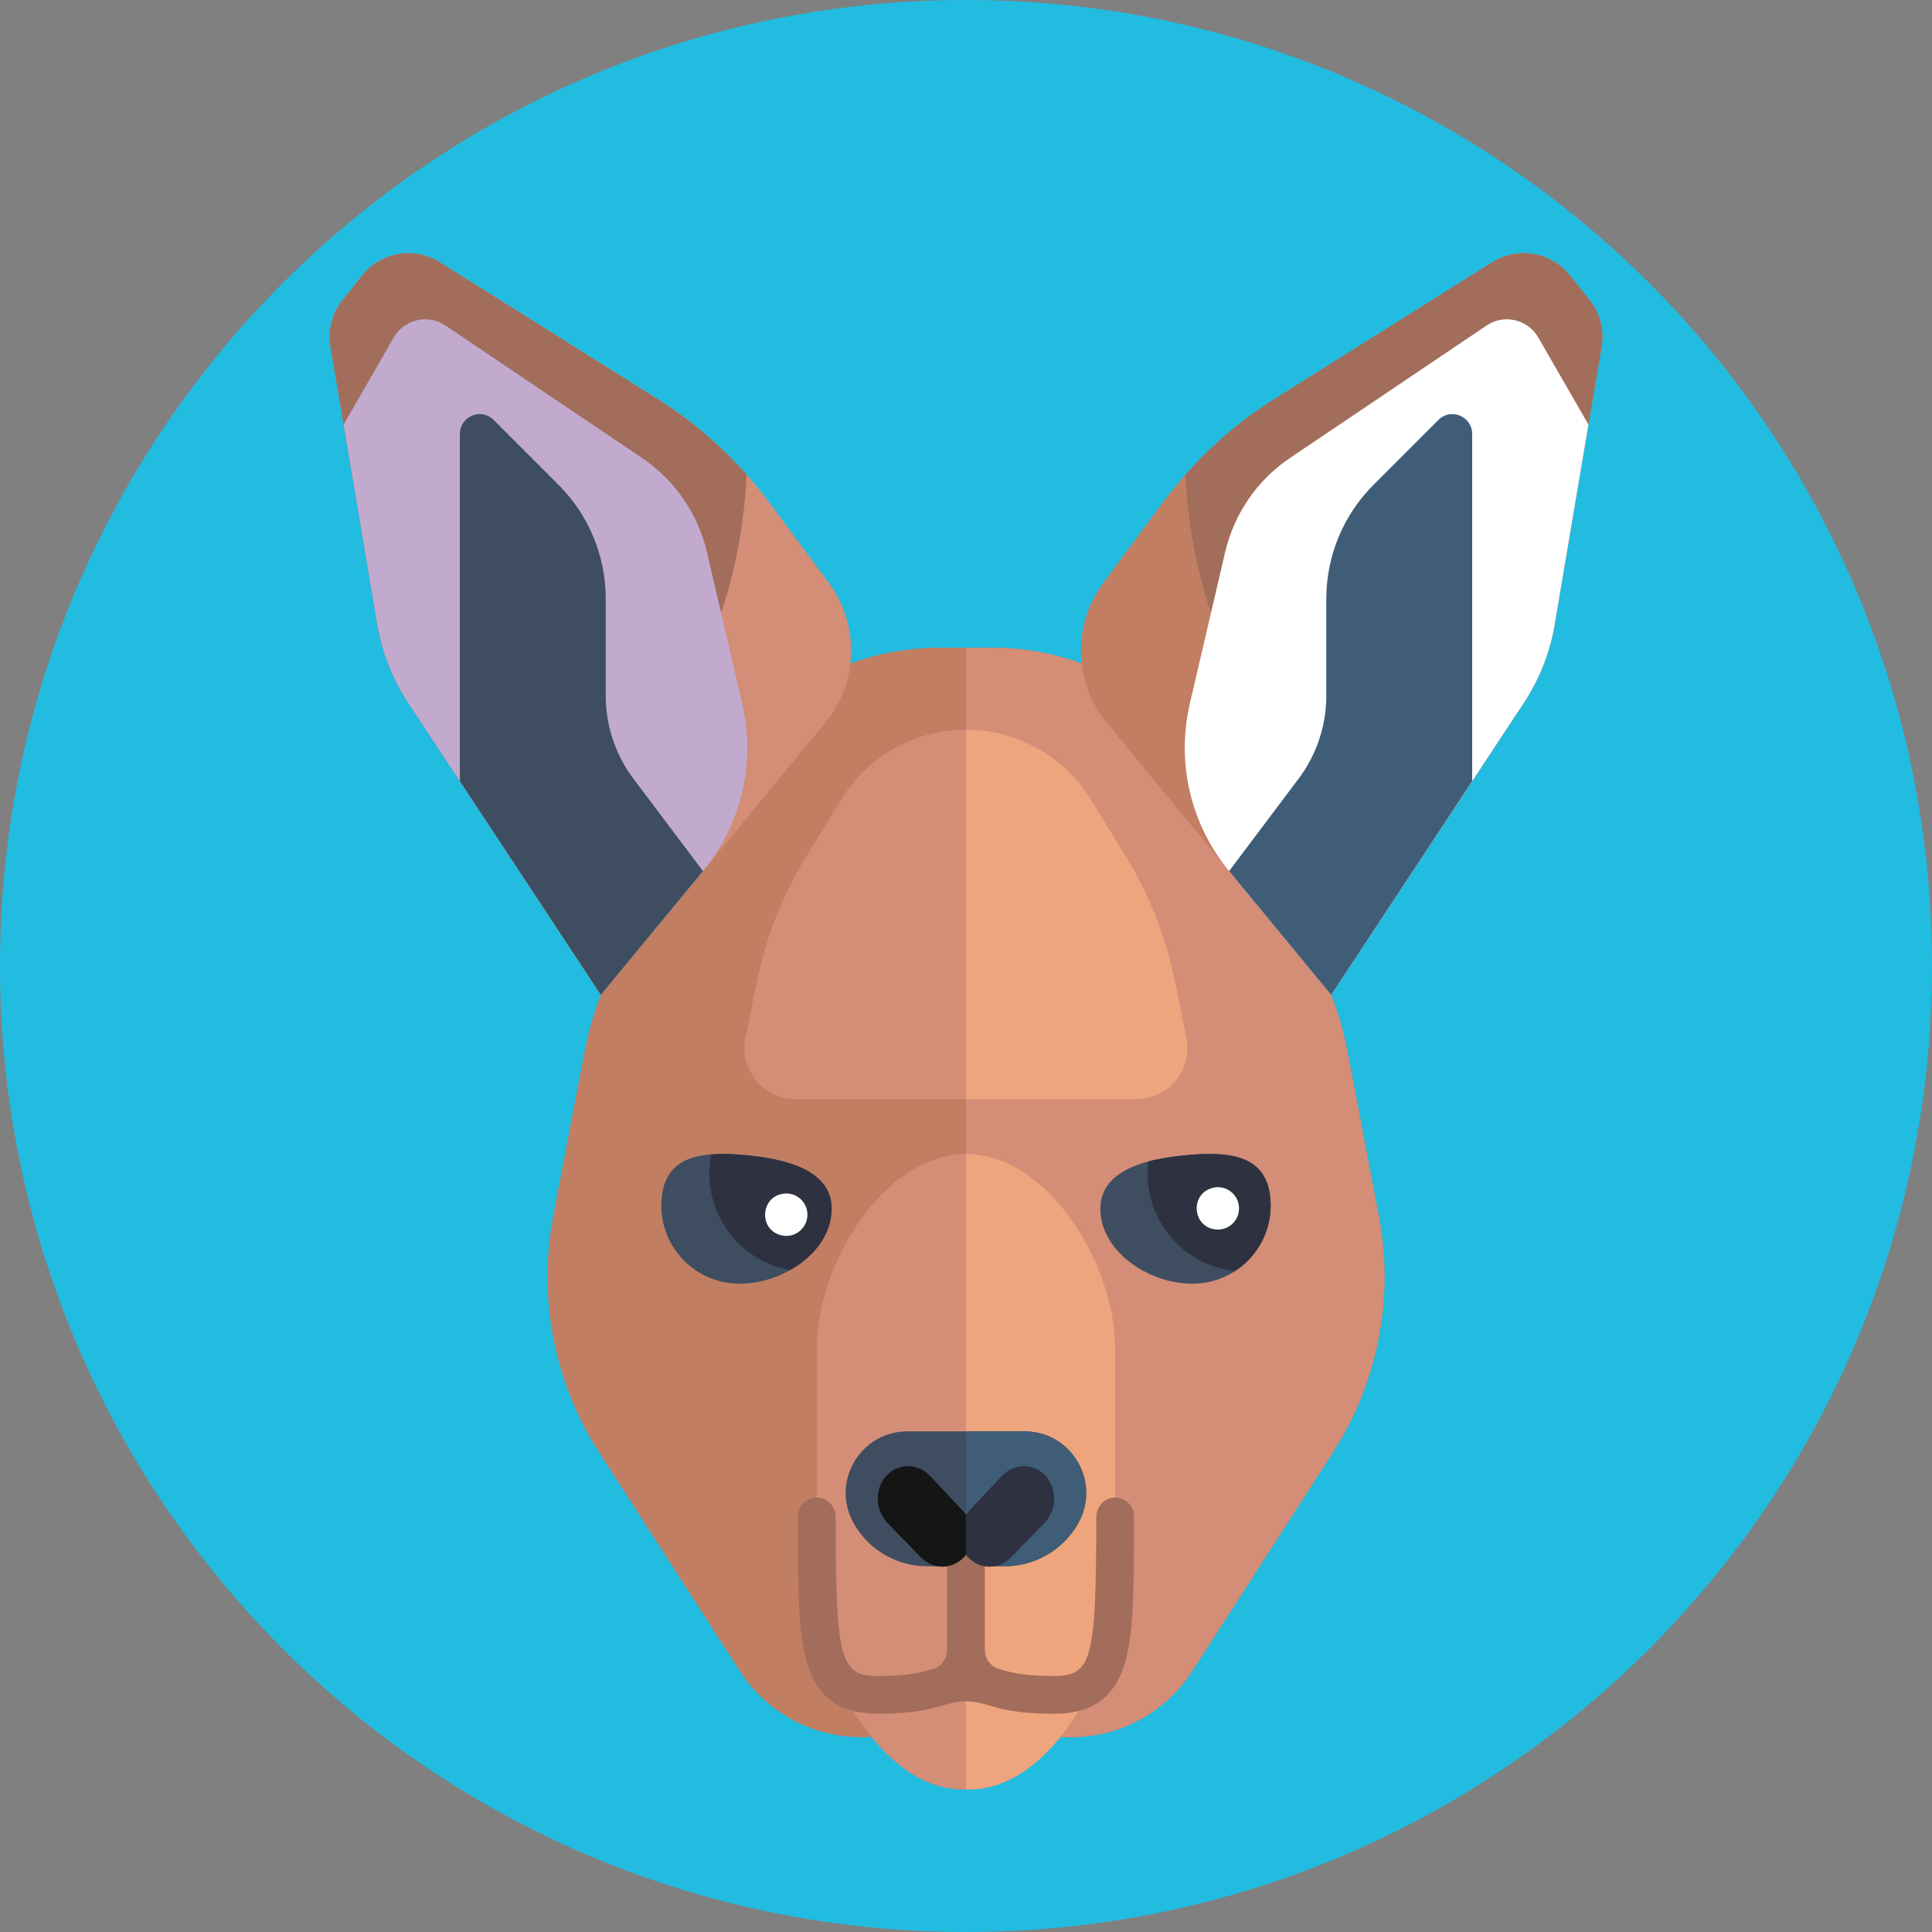 <svg width="40" height="40" viewBox="0 0 40 40" fill="none" xmlns="http://www.w3.org/2000/svg">
<rect x="0" y="0" width="40" height="40" fill="#808080" stroke="none"/>
<path d="M20 40C31.046 40 40 31.046 40 20C40 8.954 31.046 0 20 0C8.954 0 0 8.954 0 20C0 31.046 8.954 40 20 40Z" fill="#22BCE0"/>
<path d="M27.595 30.073L24.684 34.597C24.136 35.45 23.19 35.966 22.176 35.966H17.825C16.81 35.966 15.865 35.45 15.317 34.597L12.406 30.073C11.472 28.622 11.132 26.867 11.454 25.173L12.101 21.777C12.227 21.117 12.451 20.479 12.765 19.885L14.667 16.297C15.608 14.52 17.454 13.409 19.464 13.409H20.536C22.546 13.409 24.392 14.52 25.334 16.297L27.235 19.885C27.549 20.479 27.774 21.117 27.899 21.777L28.546 25.173C28.869 26.867 28.528 28.622 27.595 30.073Z" fill="#C17E62"/>
<path d="M27.595 30.073L24.684 34.597C24.135 35.45 23.19 35.966 22.176 35.966H20V13.409H20.536C22.546 13.409 24.392 14.52 25.334 16.297L27.235 19.885C27.549 20.479 27.773 21.117 27.899 21.777L28.546 25.173C28.869 26.867 28.528 28.622 27.595 30.073Z" fill="#D48D77"/>
<path d="M25.569 26.317C25.354 26.457 25.103 26.548 24.831 26.571C23.94 26.649 22.864 26.016 22.786 25.125C22.733 24.51 23.192 24.204 23.775 24.047C24.036 23.977 24.322 23.938 24.598 23.913C25.488 23.836 26.224 23.927 26.302 24.817C26.355 25.435 26.055 26.003 25.569 26.317Z" fill="#3E4E60"/>
<path d="M25.569 26.317C24.552 26.206 23.759 25.345 23.759 24.298C23.759 24.213 23.765 24.129 23.775 24.047C24.036 23.977 24.322 23.938 24.598 23.913C25.488 23.836 26.224 23.927 26.302 24.817C26.355 25.435 26.055 26.003 25.569 26.317Z" fill="#2E3140"/>
<path d="M25.651 24.98C25.63 24.738 25.417 24.559 25.175 24.581C24.597 24.654 24.669 25.485 25.252 25.456C25.494 25.435 25.672 25.222 25.651 24.98Z" fill="white"/>
<path d="M17.214 25.125C17.17 25.622 16.816 26.039 16.357 26.296C15.993 26.501 15.563 26.606 15.169 26.571C14.279 26.494 13.62 25.708 13.698 24.817C13.754 24.167 14.162 23.943 14.726 23.9C14.933 23.884 15.162 23.892 15.402 23.913C16.293 23.992 17.291 24.235 17.214 25.125Z" fill="#3E4E60"/>
<path d="M17.214 25.125C17.17 25.622 16.816 26.039 16.357 26.296C15.407 26.127 14.687 25.296 14.687 24.298C14.687 24.162 14.7 24.029 14.726 23.9C14.933 23.884 15.162 23.892 15.402 23.913C16.293 23.992 17.291 24.235 17.214 25.125Z" fill="#2E3140"/>
<path d="M16.715 25.187C16.736 24.945 16.558 24.732 16.316 24.711C15.733 24.683 15.661 25.514 16.239 25.587C16.481 25.608 16.694 25.429 16.715 25.187Z" fill="white"/>
<path d="M23.088 27.899V32.951C23.088 34.616 21.738 37.048 20.073 37.048H19.926C18.261 37.048 16.911 34.616 16.911 32.951V27.899C16.911 26.194 18.294 23.892 19.999 23.892C20.852 23.892 21.624 24.467 22.183 25.256C22.742 26.045 23.088 27.047 23.088 27.899Z" fill="#D48D77"/>
<path d="M23.087 27.899V32.951C23.087 34.616 21.737 37.048 20.073 37.048H19.999V23.892C20.852 23.892 21.624 24.467 22.183 25.256C22.741 26.045 23.087 27.047 23.087 27.899Z" fill="#EEA47D"/>
<path d="M22.489 30.913C22.489 31.12 22.437 31.333 22.325 31.535C22.016 32.086 21.433 32.428 20.801 32.428H19.197C18.88 32.428 18.577 32.342 18.314 32.188C18.05 32.034 17.827 31.81 17.673 31.535C17.197 30.684 17.812 29.635 18.787 29.635H21.21C21.954 29.635 22.489 30.245 22.489 30.913Z" fill="#3E4E60"/>
<path d="M22.489 30.913C22.489 31.12 22.437 31.333 22.325 31.535C22.016 32.086 21.433 32.428 20.801 32.428H19.999V29.635H21.211C21.954 29.635 22.489 30.245 22.489 30.913Z" fill="#3F5D77"/>
<path d="M23.049 31.007C22.846 31.026 22.697 31.209 22.697 31.413C22.696 34.361 22.605 34.7 21.825 34.7C21.174 34.7 20.916 34.623 20.688 34.556C20.687 34.556 20.686 34.556 20.685 34.555C20.51 34.503 20.39 34.343 20.39 34.161V32.207C20.39 32.003 20.241 31.821 20.038 31.802C19.805 31.779 19.609 31.962 19.609 32.19V34.161C19.609 34.343 19.488 34.503 19.314 34.555C19.312 34.555 19.312 34.556 19.311 34.556C19.083 34.623 18.825 34.7 18.173 34.7C17.393 34.7 17.302 34.361 17.302 31.413C17.302 31.209 17.153 31.026 16.95 31.007C16.717 30.985 16.52 31.167 16.52 31.395C16.52 32.808 16.52 33.742 16.692 34.373C16.897 35.129 17.368 35.481 18.173 35.481C18.938 35.481 19.267 35.383 19.532 35.305C19.693 35.257 19.8 35.226 19.995 35.225C19.996 35.225 19.998 35.226 19.999 35.226C20 35.226 20.002 35.225 20.003 35.225C20.198 35.226 20.305 35.257 20.466 35.305C20.731 35.383 21.06 35.481 21.825 35.481C22.63 35.481 23.101 35.129 23.306 34.373C23.477 33.742 23.477 32.808 23.477 31.395C23.478 31.167 23.282 30.985 23.049 31.007Z" fill="#A26D5A"/>
<path d="M19.999 31.356V32.19C19.984 32.21 19.969 32.228 19.952 32.245C19.709 32.5 19.315 32.5 19.068 32.245L18.864 32.035L18.376 31.534C18.119 31.269 18.103 30.833 18.345 30.561C18.467 30.424 18.631 30.355 18.798 30.355C18.964 30.355 19.131 30.424 19.26 30.561L19.951 31.3C19.968 31.318 19.984 31.337 19.999 31.356Z" fill="#151516"/>
<path d="M21.622 31.534L20.93 32.245C20.683 32.5 20.289 32.5 20.046 32.245C20.029 32.228 20.014 32.21 19.999 32.19V31.356C20.014 31.337 20.03 31.318 20.046 31.3L20.738 30.561C20.867 30.424 21.034 30.355 21.2 30.355C21.367 30.355 21.53 30.424 21.653 30.561C21.895 30.833 21.879 31.269 21.622 31.534Z" fill="#2E3140"/>
<path d="M23.528 22.756H16.472C15.802 22.756 15.301 22.142 15.435 21.486L15.679 20.292C15.862 19.392 16.202 18.531 16.682 17.748L17.412 16.557C17.964 15.657 18.944 15.108 20 15.108C21.056 15.108 22.036 15.657 22.587 16.557L23.318 17.748C23.797 18.531 24.137 19.392 24.321 20.292L24.565 21.486C24.699 22.142 24.198 22.756 23.528 22.756Z" fill="#D48D77"/>
<path d="M23.528 22.756H20V15.108C21.056 15.108 22.036 15.657 22.587 16.557L23.318 17.748C23.798 18.531 24.137 19.392 24.321 20.292L24.565 21.486C24.699 22.142 24.198 22.756 23.528 22.756Z" fill="#EEA47D"/>
<path d="M33.159 7.18L32.887 8.79L32.188 12.93C32.09 13.509 31.872 14.062 31.548 14.554L29.401 17.809L27.562 20.598L24.184 16.504L22.918 14.968C22.229 14.133 22.198 12.935 22.843 12.066L24.077 10.401C24.224 10.202 24.38 10.011 24.543 9.827C25.081 9.219 25.704 8.69 26.395 8.256L30.895 5.43C31.423 5.098 32.115 5.216 32.503 5.703L32.909 6.212C33.126 6.484 33.217 6.836 33.159 7.18Z" fill="#C17E62"/>
<path d="M33.159 7.18L32.887 8.79L32.188 12.93C32.089 13.509 31.871 14.062 31.548 14.554L29.401 17.809C26.679 16.547 24.714 13.473 24.543 9.827C25.081 9.219 25.703 8.69 26.394 8.256L30.895 5.43C31.422 5.098 32.114 5.216 32.503 5.703L32.909 6.212C33.126 6.484 33.217 6.836 33.159 7.18Z" fill="#A26D5A"/>
<path d="M32.887 8.79L32.188 12.93C32.09 13.509 31.872 14.062 31.548 14.554L27.562 20.598L25.447 18.035C24.651 17.07 24.351 15.789 24.634 14.57L25.365 11.432C25.551 10.635 26.031 9.938 26.709 9.481L30.779 6.739C31.14 6.496 31.631 6.61 31.848 6.987L32.887 8.79Z" fill="white"/>
<path d="M25.447 18.035L26.885 16.124C27.258 15.628 27.46 15.024 27.46 14.404V12.396C27.46 11.511 27.811 10.663 28.437 10.038L29.78 8.695C30.038 8.436 30.48 8.619 30.48 8.985V16.172L27.561 20.599L25.447 18.035Z" fill="#3F5D77"/>
<path d="M6.842 7.18L7.114 8.79L7.813 12.93C7.911 13.509 8.129 14.062 8.453 14.554L10.6 17.809L12.439 20.598L15.817 16.504L17.083 14.968C17.772 14.133 17.803 12.935 17.158 12.066L15.924 10.401C15.777 10.202 15.621 10.011 15.458 9.827C14.92 9.219 14.297 8.69 13.607 8.256L9.106 5.43C8.578 5.098 7.886 5.216 7.498 5.703L7.092 6.212C6.875 6.484 6.784 6.836 6.842 7.18Z" fill="#D48D77"/>
<path d="M6.842 7.181L7.114 8.791L7.813 12.931C7.911 13.51 8.129 14.063 8.453 14.555L10.6 17.81C13.321 16.548 15.287 13.474 15.458 9.828C14.92 9.22 14.297 8.691 13.607 8.257L9.106 5.431C8.578 5.099 7.886 5.217 7.498 5.704L7.092 6.213C6.875 6.485 6.784 6.837 6.842 7.181Z" fill="#A26D5A"/>
<path d="M7.114 8.79L7.813 12.93C7.911 13.509 8.129 14.062 8.453 14.554L12.44 20.598L14.554 18.035C15.35 17.07 15.65 15.789 15.367 14.57L14.636 11.432C14.45 10.635 13.97 9.938 13.292 9.481L9.222 6.739C8.862 6.496 8.371 6.61 8.153 6.987L7.114 8.79Z" fill="#C2AACF"/>
<path d="M14.554 18.035L13.116 16.124C12.742 15.628 12.541 15.024 12.541 14.404V12.396C12.541 11.511 12.189 10.663 11.564 10.038L10.221 8.695C9.962 8.436 9.521 8.619 9.521 8.985V16.172L12.44 20.598L14.554 18.035Z" fill="#3E4E60"/>
</svg>

